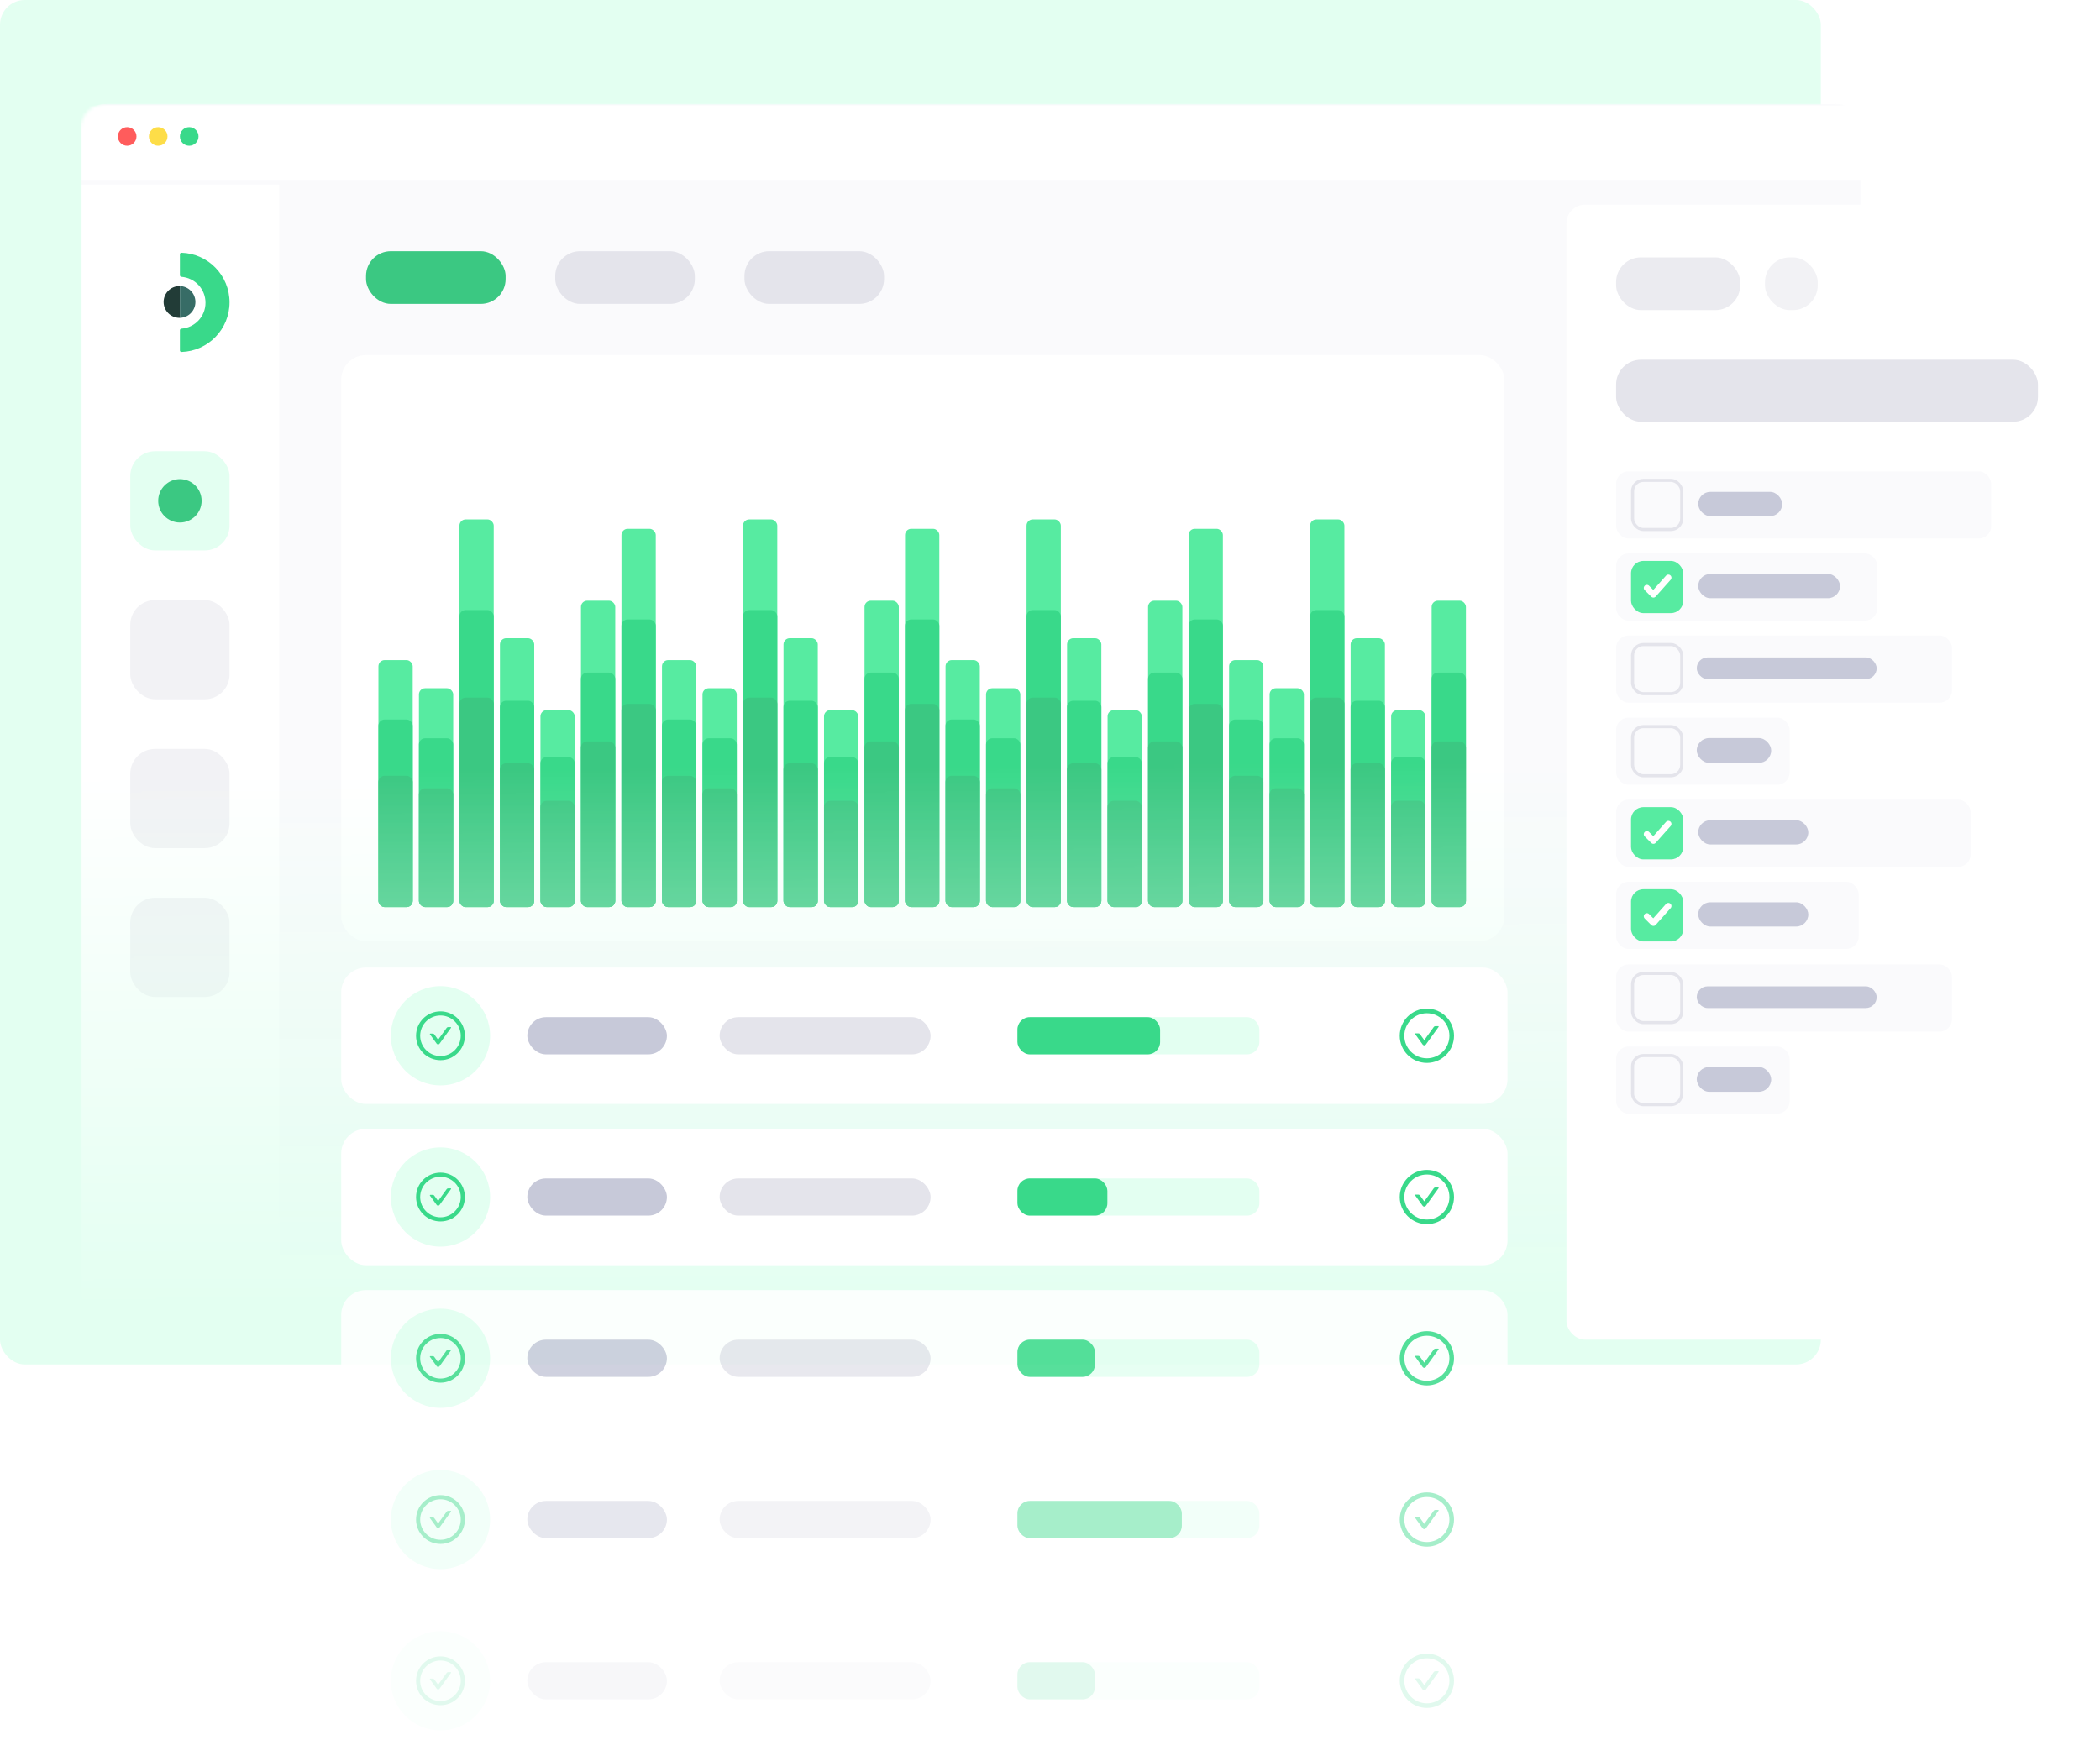 <svg width="677" height="568" viewBox="0 0 677 568" fill="none" xmlns="http://www.w3.org/2000/svg">
    <rect width="587" height="440" rx="8" fill="#E3FFF1"/>
    <mask id="mask0" mask-type="alpha" maskUnits="userSpaceOnUse" x="24" y="31" width="579" height="433">
        <rect x="24" y="31" width="579" height="433" rx="8" fill="url(#paint0_linear)"/>
    </mask>
    <g mask="url(#mask0)">
        <g filter="url(#filter0_dd)">
            <mask id="mask1" mask-type="alpha" maskUnits="userSpaceOnUse" x="26" y="33" width="574" height="440">
                <path fill-rule="evenodd" clip-rule="evenodd" d="M26 41C26 36.582 29.582 33 34 33H592C596.418 33 600 36.582 600 41V465C600 469.418 596.418 473 592 473H34C29.582 473 26 469.418 26 465V41Z" fill="white"/>
            </mask>
            <g mask="url(#mask1)">
                <path fill-rule="evenodd" clip-rule="evenodd" d="M26 41C26 36.582 29.582 33 34 33H592C596.418 33 600 36.582 600 41V465C600 469.418 596.418 473 592 473H34C29.582 473 26 469.418 26 465V41Z" fill="#FAFAFC"/>
                <g filter="url(#filter1_dd)">
                    <rect x="26" y="57" width="64" height="416" fill="white"/>
                </g>
                <rect x="42" y="289" width="32" height="32" rx="8" fill="#F2F2F5"/>
                <rect x="42" y="241" width="32" height="32" rx="8" fill="#F2F2F5"/>
                <rect x="42" y="193" width="32" height="32" rx="8" fill="#F2F2F5"/>
                <rect x="42" y="145" width="32" height="32" rx="8" fill="#E3FFF1"/>
                <circle cx="58" cy="161" r="7" fill="#3BC882"/>
                <path d="M58.501 81C58.225 80.992 58 81.216 58 81.493L58 88.254C58 88.528 58.22 88.749 58.492 88.769C62.83 89.085 66.25 92.705 66.25 97.125C66.25 101.545 62.83 105.165 58.492 105.482C58.22 105.501 58 105.723 58 105.996L58 112.507C58 112.784 58.225 113.008 58.501 113C67.106 112.735 74 105.673 74 97C74 88.327 67.106 81.265 58.501 81Z" fill="#39D98A"/>
                <path d="M58 91.751C57.959 91.751 57.917 91.75 57.875 91.75C55.045 91.75 52.75 94.044 52.75 96.875C52.75 99.706 55.045 102 57.875 102C57.917 102 57.959 101.999 58 101.999L58 91.751Z" fill="#223C37"/>
                <path d="M58 101.999C60.773 101.933 63 99.664 63 96.876C63 94.087 60.773 91.818 58 91.752L58 101.999Z" fill="#376C66"/>
                <g filter="url(#filter2_dd)">
                    <path fill-rule="evenodd" clip-rule="evenodd" d="M26 33H600V57H26V33Z" fill="white"/>
                </g>
            </g>
        </g>
        <path fill-rule="evenodd" clip-rule="evenodd" d="M41 47C42.657 47 44 45.657 44 44C44 42.343 42.657 41 41 41C39.343 41 38 42.343 38 44C38 45.657 39.343 47 41 47Z" fill="#FF5C5C"/>
        <path fill-rule="evenodd" clip-rule="evenodd" d="M51 47C52.657 47 54 45.657 54 44C54 42.343 52.657 41 51 41C49.343 41 48 42.343 48 44C48 45.657 49.343 47 51 47Z" fill="#FDDD48"/>
        <path fill-rule="evenodd" clip-rule="evenodd" d="M61 47C62.657 47 64 45.657 64 44C64 42.343 62.657 41 61 41C59.343 41 58 42.343 58 44C58 45.657 59.343 47 61 47Z" fill="#39D98A"/>
        <g filter="url(#filter3_dd)">
            <rect x="110" y="114" width="375" height="189" rx="8" fill="white"/>
            <rect x="122" y="212.363" width="11.05" height="79.637" rx="2" fill="#57EBA1"/>
            <rect x="122" y="231.516" width="11.05" height="60.484" rx="2" fill="#39D98A"/>
            <rect x="122" y="249.661" width="11.05" height="42.339" rx="2" fill="#3BC882"/>
            <rect x="135.059" y="221.436" width="11.05" height="70.564" rx="2" fill="#57EBA1"/>
            <rect x="135.059" y="237.564" width="11.05" height="54.435" rx="2" fill="#39D98A"/>
            <rect x="135.059" y="253.693" width="11.05" height="38.306" rx="2" fill="#3BC882"/>
            <rect x="148.118" y="167" width="11.05" height="125" rx="2" fill="#57EBA1"/>
            <rect x="148.118" y="196.234" width="11.05" height="95.766" rx="2" fill="#39D98A"/>
            <rect x="148.118" y="224.46" width="11.05" height="67.54" rx="2" fill="#3BC882"/>
            <rect x="161.177" y="205.307" width="11.05" height="86.694" rx="2" fill="#57EBA1"/>
            <rect x="161.177" y="225.468" width="11.05" height="66.532" rx="2" fill="#39D98A"/>
            <rect x="161.177" y="245.629" width="11.05" height="46.371" rx="2" fill="#3BC882"/>
            <rect x="174.236" y="228.492" width="11.05" height="63.508" rx="2" fill="#57EBA1"/>
            <rect x="174.236" y="243.613" width="11.05" height="48.387" rx="2" fill="#39D98A"/>
            <rect x="174.236" y="257.726" width="11.05" height="34.274" rx="2" fill="#3BC882"/>
            <rect x="187.295" y="193.21" width="11.05" height="98.79" rx="2" fill="#57EBA1"/>
            <rect x="187.295" y="216.396" width="11.05" height="75.605" rx="2" fill="#39D98A"/>
            <rect x="187.295" y="238.572" width="11.05" height="53.427" rx="2" fill="#3BC882"/>
            <rect x="200.355" y="170.024" width="11.05" height="121.976" rx="2" fill="#57EBA1"/>
            <rect x="200.355" y="199.258" width="11.05" height="92.742" rx="2" fill="#39D98A"/>
            <rect x="200.355" y="226.476" width="11.05" height="65.524" rx="2" fill="#3BC882"/>
            <rect x="213.414" y="212.363" width="11.05" height="79.637" rx="2" fill="#57EBA1"/>
            <rect x="213.414" y="231.516" width="11.05" height="60.484" rx="2" fill="#39D98A"/>
            <rect x="213.414" y="249.661" width="11.05" height="42.339" rx="2" fill="#3BC882"/>
            <rect x="226.473" y="221.436" width="11.05" height="70.564" rx="2" fill="#57EBA1"/>
            <rect x="226.473" y="237.564" width="11.05" height="54.435" rx="2" fill="#39D98A"/>
            <rect x="226.473" y="253.693" width="11.05" height="38.306" rx="2" fill="#3BC882"/>
            <rect x="239.532" y="167" width="11.05" height="125" rx="2" fill="#57EBA1"/>
            <rect x="239.532" y="196.234" width="11.05" height="95.766" rx="2" fill="#39D98A"/>
            <rect x="239.532" y="224.46" width="11.05" height="67.54" rx="2" fill="#3BC882"/>
            <rect x="252.591" y="205.307" width="11.05" height="86.694" rx="2" fill="#57EBA1"/>
            <rect x="252.591" y="225.468" width="11.05" height="66.532" rx="2" fill="#39D98A"/>
            <rect x="252.591" y="245.629" width="11.05" height="46.371" rx="2" fill="#3BC882"/>
            <rect x="265.65" y="228.492" width="11.05" height="63.508" rx="2" fill="#57EBA1"/>
            <rect x="265.65" y="243.613" width="11.05" height="48.387" rx="2" fill="#39D98A"/>
            <rect x="265.65" y="257.726" width="11.05" height="34.274" rx="2" fill="#3BC882"/>
            <rect x="278.709" y="193.21" width="11.05" height="98.79" rx="2" fill="#57EBA1"/>
            <rect x="278.709" y="216.396" width="11.05" height="75.605" rx="2" fill="#39D98A"/>
            <rect x="278.709" y="238.572" width="11.05" height="53.427" rx="2" fill="#3BC882"/>
            <rect x="291.768" y="170.024" width="11.05" height="121.976" rx="2" fill="#57EBA1"/>
            <rect x="291.768" y="199.258" width="11.05" height="92.742" rx="2" fill="#39D98A"/>
            <rect x="291.768" y="226.476" width="11.05" height="65.524" rx="2" fill="#3BC882"/>
            <rect x="304.827" y="212.363" width="11.05" height="79.637" rx="2" fill="#57EBA1"/>
            <rect x="304.827" y="231.516" width="11.05" height="60.484" rx="2" fill="#39D98A"/>
            <rect x="304.827" y="249.661" width="11.05" height="42.339" rx="2" fill="#3BC882"/>
            <rect x="317.886" y="221.436" width="11.05" height="70.564" rx="2" fill="#57EBA1"/>
            <rect x="317.886" y="237.564" width="11.05" height="54.435" rx="2" fill="#39D98A"/>
            <rect x="317.886" y="253.693" width="11.05" height="38.306" rx="2" fill="#3BC882"/>
            <rect x="330.945" y="167" width="11.05" height="125" rx="2" fill="#57EBA1"/>
            <rect x="330.945" y="196.234" width="11.05" height="95.766" rx="2" fill="#39D98A"/>
            <rect x="330.945" y="224.46" width="11.05" height="67.54" rx="2" fill="#3BC882"/>
            <rect x="344.005" y="205.307" width="11.05" height="86.694" rx="2" fill="#57EBA1"/>
            <rect x="344.005" y="225.468" width="11.05" height="66.532" rx="2" fill="#39D98A"/>
            <rect x="344.005" y="245.629" width="11.05" height="46.371" rx="2" fill="#3BC882"/>
            <rect x="357.064" y="228.492" width="11.05" height="63.508" rx="2" fill="#57EBA1"/>
            <rect x="357.064" y="243.613" width="11.05" height="48.387" rx="2" fill="#39D98A"/>
            <rect x="357.064" y="257.726" width="11.05" height="34.274" rx="2" fill="#3BC882"/>
            <rect x="370.123" y="193.21" width="11.05" height="98.79" rx="2" fill="#57EBA1"/>
            <rect x="370.123" y="216.396" width="11.05" height="75.605" rx="2" fill="#39D98A"/>
            <rect x="370.123" y="238.572" width="11.05" height="53.427" rx="2" fill="#3BC882"/>
            <rect x="383.182" y="170.024" width="11.05" height="121.976" rx="2" fill="#57EBA1"/>
            <rect x="383.182" y="199.258" width="11.05" height="92.742" rx="2" fill="#39D98A"/>
            <rect x="383.182" y="226.476" width="11.05" height="65.524" rx="2" fill="#3BC882"/>
            <rect x="396.241" y="212.363" width="11.05" height="79.637" rx="2" fill="#57EBA1"/>
            <rect x="396.241" y="231.516" width="11.05" height="60.484" rx="2" fill="#39D98A"/>
            <rect x="396.241" y="249.661" width="11.05" height="42.339" rx="2" fill="#3BC882"/>
            <rect x="409.3" y="221.436" width="11.05" height="70.564" rx="2" fill="#57EBA1"/>
            <rect x="409.3" y="237.564" width="11.05" height="54.435" rx="2" fill="#39D98A"/>
            <rect x="409.3" y="253.693" width="11.05" height="38.306" rx="2" fill="#3BC882"/>
            <rect x="422.359" y="167" width="11.05" height="125" rx="2" fill="#57EBA1"/>
            <rect x="422.359" y="196.234" width="11.05" height="95.766" rx="2" fill="#39D98A"/>
            <rect x="422.359" y="224.46" width="11.05" height="67.54" rx="2" fill="#3BC882"/>
            <rect x="435.418" y="205.307" width="11.05" height="86.694" rx="2" fill="#57EBA1"/>
            <rect x="435.418" y="225.468" width="11.05" height="66.532" rx="2" fill="#39D98A"/>
            <rect x="435.418" y="245.629" width="11.05" height="46.371" rx="2" fill="#3BC882"/>
            <rect x="448.477" y="228.492" width="11.05" height="63.508" rx="2" fill="#57EBA1"/>
            <rect x="448.477" y="243.613" width="11.05" height="48.387" rx="2" fill="#39D98A"/>
            <rect x="448.477" y="257.726" width="11.05" height="34.274" rx="2" fill="#3BC882"/>
            <rect x="461.536" y="193.21" width="11.05" height="98.79" rx="2" fill="#57EBA1"/>
            <rect x="461.536" y="216.396" width="11.05" height="75.605" rx="2" fill="#39D98A"/>
            <rect x="461.536" y="238.572" width="11.05" height="53.427" rx="2" fill="#3BC882"/>
        </g>
        <rect x="240" y="81" width="45" height="17" rx="8" fill="#E4E4EB"/>
        <rect x="179" y="81" width="45" height="17" rx="8" fill="#E4E4EB"/>
        <rect x="118" y="81" width="45" height="17" rx="8" fill="#3BC882"/>
    </g>
    <g opacity="0.15" filter="url(#filter4_dd)">
        <rect x="110" y="518" width="376" height="44" rx="8" fill="white"/>
        <path fill-rule="evenodd" clip-rule="evenodd" d="M142 556C150.837 556 158 548.837 158 540C158 531.163 150.837 524 142 524C133.163 524 126 531.163 126 540C126 548.837 133.163 556 142 556Z" fill="#E3FFF1"/>
        <path d="M145.287 537.205H144.463C144.283 537.205 144.113 537.291 144.007 537.439L141.244 541.271L139.993 539.534C139.887 539.388 139.718 539.3 139.537 539.3H138.713C138.599 539.3 138.532 539.43 138.599 539.524L140.789 542.561C140.841 542.633 140.909 542.692 140.988 542.733C141.067 542.773 141.154 542.795 141.243 542.795C141.332 542.795 141.42 542.773 141.499 542.733C141.578 542.692 141.646 542.633 141.698 542.561L145.4 537.428C145.468 537.335 145.401 537.205 145.287 537.205Z" fill="#39D98A"/>
        <path d="M142 532.125C137.651 532.125 134.125 535.651 134.125 540C134.125 544.349 137.651 547.875 142 547.875C146.349 547.875 149.875 544.349 149.875 540C149.875 535.651 146.349 532.125 142 532.125ZM142 546.539C138.389 546.539 135.461 543.611 135.461 540C135.461 536.389 138.389 533.461 142 533.461C145.611 533.461 148.539 536.389 148.539 540C148.539 543.611 145.611 546.539 142 546.539Z" fill="#39D98A"/>
        <rect x="170" y="534" width="45" height="12" rx="6" fill="#C7C9D9"/>
        <rect x="232" y="534" width="68" height="12" rx="6" fill="#E4E4EB"/>
        <rect x="328" y="534" width="78" height="12" rx="4" fill="#E3FFF1"/>
        <rect x="328" y="534" width="25" height="12" rx="4" fill="#39D98A"/>
        <path d="M463.652 536.895H462.736C462.537 536.895 462.348 536.99 462.231 537.154L459.16 541.412L457.77 539.482C457.652 539.32 457.465 539.223 457.264 539.223H456.348C456.221 539.223 456.147 539.367 456.221 539.471L458.654 542.846C458.712 542.926 458.788 542.991 458.875 543.036C458.963 543.082 459.06 543.105 459.159 543.105C459.258 543.105 459.355 543.082 459.443 543.036C459.531 542.991 459.607 542.926 459.664 542.846L463.777 537.143C463.854 537.039 463.779 536.895 463.652 536.895Z" fill="#39D98A"/>
        <path d="M460 531.25C455.168 531.25 451.25 535.168 451.25 540C451.25 544.832 455.168 548.75 460 548.75C464.832 548.75 468.75 544.832 468.75 540C468.75 535.168 464.832 531.25 460 531.25ZM460 547.266C455.988 547.266 452.734 544.012 452.734 540C452.734 535.988 455.988 532.734 460 532.734C464.012 532.734 467.266 535.988 467.266 540C467.266 544.012 464.012 547.266 460 547.266Z" fill="#39D98A"/>
    </g>
    <g opacity="0.45" filter="url(#filter5_dd)">
        <rect x="110" y="466" width="376" height="44" rx="8" fill="white"/>
        <path fill-rule="evenodd" clip-rule="evenodd" d="M142 504C150.837 504 158 496.837 158 488C158 479.163 150.837 472 142 472C133.163 472 126 479.163 126 488C126 496.837 133.163 504 142 504Z" fill="#E3FFF1"/>
        <path d="M145.287 485.205H144.463C144.283 485.205 144.113 485.291 144.007 485.439L141.244 489.271L139.993 487.534C139.887 487.388 139.718 487.3 139.537 487.3H138.713C138.599 487.3 138.532 487.43 138.599 487.524L140.789 490.561C140.841 490.633 140.909 490.692 140.988 490.733C141.067 490.773 141.154 490.795 141.243 490.795C141.332 490.795 141.42 490.773 141.499 490.733C141.578 490.692 141.646 490.633 141.698 490.561L145.4 485.428C145.468 485.335 145.401 485.205 145.287 485.205Z" fill="#39D98A"/>
        <path d="M142 480.125C137.651 480.125 134.125 483.651 134.125 488C134.125 492.349 137.651 495.875 142 495.875C146.349 495.875 149.875 492.349 149.875 488C149.875 483.651 146.349 480.125 142 480.125ZM142 494.539C138.389 494.539 135.461 491.611 135.461 488C135.461 484.389 138.389 481.461 142 481.461C145.611 481.461 148.539 484.389 148.539 488C148.539 491.611 145.611 494.539 142 494.539Z" fill="#39D98A"/>
        <rect x="170" y="482" width="45" height="12" rx="6" fill="#C7C9D9"/>
        <rect x="232" y="482" width="68" height="12" rx="6" fill="#E4E4EB"/>
        <rect x="328" y="482" width="78" height="12" rx="4" fill="#E3FFF1"/>
        <rect x="328" y="482" width="53" height="12" rx="4" fill="#39D98A"/>
        <path d="M463.652 484.895H462.736C462.537 484.895 462.348 484.99 462.231 485.154L459.16 489.412L457.77 487.482C457.652 487.32 457.465 487.223 457.264 487.223H456.348C456.221 487.223 456.147 487.367 456.221 487.471L458.654 490.846C458.712 490.926 458.788 490.991 458.875 491.036C458.963 491.082 459.06 491.105 459.159 491.105C459.258 491.105 459.355 491.082 459.443 491.036C459.531 490.991 459.607 490.926 459.664 490.846L463.777 485.143C463.854 485.039 463.779 484.895 463.652 484.895Z" fill="#39D98A"/>
        <path d="M460 479.25C455.168 479.25 451.25 483.168 451.25 488C451.25 492.832 455.168 496.75 460 496.75C464.832 496.75 468.75 492.832 468.75 488C468.75 483.168 464.832 479.25 460 479.25ZM460 495.266C455.988 495.266 452.734 492.012 452.734 488C452.734 483.988 455.988 480.734 460 480.734C464.012 480.734 467.266 483.988 467.266 488C467.266 492.012 464.012 495.266 460 495.266Z" fill="#39D98A"/>
    </g>
    <g opacity="0.85" filter="url(#filter6_dd)">
        <rect x="110" y="414" width="376" height="44" rx="8" fill="white"/>
        <path fill-rule="evenodd" clip-rule="evenodd" d="M142 452C150.837 452 158 444.837 158 436C158 427.163 150.837 420 142 420C133.163 420 126 427.163 126 436C126 444.837 133.163 452 142 452Z" fill="#E3FFF1"/>
        <path d="M145.287 433.205H144.463C144.283 433.205 144.113 433.291 144.007 433.439L141.244 437.271L139.993 435.534C139.887 435.388 139.718 435.3 139.537 435.3H138.713C138.599 435.3 138.532 435.43 138.599 435.524L140.789 438.561C140.841 438.633 140.909 438.692 140.988 438.733C141.067 438.773 141.154 438.795 141.243 438.795C141.332 438.795 141.42 438.773 141.499 438.733C141.578 438.692 141.646 438.633 141.698 438.561L145.4 433.428C145.468 433.335 145.401 433.205 145.287 433.205Z" fill="#39D98A"/>
        <path d="M142 428.125C137.651 428.125 134.125 431.651 134.125 436C134.125 440.349 137.651 443.875 142 443.875C146.349 443.875 149.875 440.349 149.875 436C149.875 431.651 146.349 428.125 142 428.125ZM142 442.539C138.389 442.539 135.461 439.611 135.461 436C135.461 432.389 138.389 429.461 142 429.461C145.611 429.461 148.539 432.389 148.539 436C148.539 439.611 145.611 442.539 142 442.539Z" fill="#39D98A"/>
        <rect x="170" y="430" width="45" height="12" rx="6" fill="#C7C9D9"/>
        <rect x="232" y="430" width="68" height="12" rx="6" fill="#E4E4EB"/>
        <rect x="328" y="430" width="78" height="12" rx="4" fill="#E3FFF1"/>
        <rect x="328" y="430" width="25" height="12" rx="4" fill="#39D98A"/>
        <path d="M463.652 432.895H462.736C462.537 432.895 462.348 432.99 462.231 433.154L459.16 437.412L457.77 435.482C457.652 435.32 457.465 435.223 457.264 435.223H456.348C456.221 435.223 456.147 435.367 456.221 435.471L458.654 438.846C458.712 438.926 458.788 438.991 458.875 439.036C458.963 439.082 459.06 439.105 459.159 439.105C459.258 439.105 459.355 439.082 459.443 439.036C459.531 438.991 459.607 438.926 459.664 438.846L463.777 433.143C463.854 433.039 463.779 432.895 463.652 432.895Z" fill="#39D98A"/>
        <path d="M460 427.25C455.168 427.25 451.25 431.168 451.25 436C451.25 440.832 455.168 444.75 460 444.75C464.832 444.75 468.75 440.832 468.75 436C468.75 431.168 464.832 427.25 460 427.25ZM460 443.266C455.988 443.266 452.734 440.012 452.734 436C452.734 431.988 455.988 428.734 460 428.734C464.012 428.734 467.266 431.988 467.266 436C467.266 440.012 464.012 443.266 460 443.266Z" fill="#39D98A"/>
    </g>
    <g filter="url(#filter7_dd)">
        <rect x="110" y="362" width="376" height="44" rx="8" fill="white"/>
        <path fill-rule="evenodd" clip-rule="evenodd" d="M142 400C150.837 400 158 392.837 158 384C158 375.163 150.837 368 142 368C133.163 368 126 375.163 126 384C126 392.837 133.163 400 142 400Z" fill="#E3FFF1"/>
        <path d="M145.287 381.205H144.463C144.283 381.205 144.113 381.291 144.007 381.439L141.244 385.271L139.993 383.534C139.887 383.388 139.718 383.3 139.537 383.3H138.713C138.599 383.3 138.532 383.43 138.599 383.524L140.789 386.561C140.841 386.633 140.909 386.692 140.988 386.733C141.067 386.773 141.154 386.795 141.243 386.795C141.332 386.795 141.42 386.773 141.499 386.733C141.578 386.692 141.646 386.633 141.698 386.561L145.4 381.428C145.468 381.335 145.401 381.205 145.287 381.205Z" fill="#39D98A"/>
        <path d="M142 376.125C137.651 376.125 134.125 379.651 134.125 384C134.125 388.349 137.651 391.875 142 391.875C146.349 391.875 149.875 388.349 149.875 384C149.875 379.651 146.349 376.125 142 376.125ZM142 390.539C138.389 390.539 135.461 387.611 135.461 384C135.461 380.389 138.389 377.461 142 377.461C145.611 377.461 148.539 380.389 148.539 384C148.539 387.611 145.611 390.539 142 390.539Z" fill="#39D98A"/>
        <rect x="170" y="378" width="45" height="12" rx="6" fill="#C7C9D9"/>
        <rect x="232" y="378" width="68" height="12" rx="6" fill="#E4E4EB"/>
        <rect x="328" y="378" width="78" height="12" rx="4" fill="#E3FFF1"/>
        <rect x="328" y="378" width="29" height="12" rx="4" fill="#39D98A"/>
        <path d="M463.652 380.895H462.736C462.537 380.895 462.348 380.99 462.231 381.154L459.16 385.412L457.77 383.482C457.652 383.32 457.465 383.223 457.264 383.223H456.348C456.221 383.223 456.147 383.367 456.221 383.471L458.654 386.846C458.712 386.926 458.788 386.991 458.875 387.036C458.963 387.082 459.06 387.105 459.159 387.105C459.258 387.105 459.355 387.082 459.443 387.036C459.531 386.991 459.607 386.926 459.664 386.846L463.777 381.143C463.854 381.039 463.779 380.895 463.652 380.895Z" fill="#39D98A"/>
        <path d="M460 375.25C455.168 375.25 451.25 379.168 451.25 384C451.25 388.832 455.168 392.75 460 392.75C464.832 392.75 468.75 388.832 468.75 384C468.75 379.168 464.832 375.25 460 375.25ZM460 391.266C455.988 391.266 452.734 388.012 452.734 384C452.734 379.988 455.988 376.734 460 376.734C464.012 376.734 467.266 379.988 467.266 384C467.266 388.012 464.012 391.266 460 391.266Z" fill="#39D98A"/>
    </g>
    <g filter="url(#filter8_dd)">
        <rect x="110" y="310" width="376" height="44" rx="8" fill="white"/>
        <path fill-rule="evenodd" clip-rule="evenodd" d="M142 348C150.837 348 158 340.837 158 332C158 323.163 150.837 316 142 316C133.163 316 126 323.163 126 332C126 340.837 133.163 348 142 348Z" fill="#E3FFF1"/>
        <path d="M145.287 329.205H144.463C144.283 329.205 144.113 329.291 144.007 329.439L141.244 333.271L139.993 331.534C139.887 331.388 139.718 331.3 139.537 331.3H138.713C138.599 331.3 138.532 331.43 138.599 331.524L140.789 334.561C140.841 334.633 140.909 334.692 140.988 334.733C141.067 334.773 141.154 334.795 141.243 334.795C141.332 334.795 141.42 334.773 141.499 334.733C141.578 334.692 141.646 334.633 141.698 334.561L145.4 329.428C145.468 329.335 145.401 329.205 145.287 329.205Z" fill="#39D98A"/>
        <path d="M142 324.125C137.651 324.125 134.125 327.651 134.125 332C134.125 336.349 137.651 339.875 142 339.875C146.349 339.875 149.875 336.349 149.875 332C149.875 327.651 146.349 324.125 142 324.125ZM142 338.539C138.389 338.539 135.461 335.611 135.461 332C135.461 328.389 138.389 325.461 142 325.461C145.611 325.461 148.539 328.389 148.539 332C148.539 335.611 145.611 338.539 142 338.539Z" fill="#39D98A"/>
        <rect x="170" y="326" width="45" height="12" rx="6" fill="#C7C9D9"/>
        <rect x="232" y="326" width="68" height="12" rx="6" fill="#E4E4EB"/>
        <rect x="328" y="326" width="78" height="12" rx="4" fill="#E3FFF1"/>
        <rect x="328" y="326" width="46" height="12" rx="4" fill="#39D98A"/>
        <path d="M463.652 328.895H462.736C462.537 328.895 462.348 328.99 462.231 329.154L459.16 333.412L457.77 331.482C457.652 331.32 457.465 331.223 457.264 331.223H456.348C456.221 331.223 456.147 331.367 456.221 331.471L458.654 334.846C458.712 334.926 458.788 334.991 458.875 335.036C458.963 335.082 459.06 335.105 459.159 335.105C459.258 335.105 459.355 335.082 459.443 335.036C459.531 334.991 459.607 334.926 459.664 334.846L463.777 329.143C463.854 329.039 463.779 328.895 463.652 328.895Z" fill="#39D98A"/>
        <path d="M460 323.25C455.168 323.25 451.25 327.168 451.25 332C451.25 336.832 455.168 340.75 460 340.75C464.832 340.75 468.75 336.832 468.75 332C468.75 327.168 464.832 323.25 460 323.25ZM460 339.266C455.988 339.266 452.734 336.012 452.734 332C452.734 327.988 455.988 324.734 460 324.734C464.012 324.734 467.266 327.988 467.266 332C467.266 336.012 464.012 339.266 460 339.266Z" fill="#39D98A"/>
    </g>
    <g filter="url(#filter9_dd)">
        <rect x="505" y="64" width="168" height="366" rx="6" fill="white"/>
        <rect x="521" y="282.344" width="78.203" height="21.656" rx="4" fill="#FAFAFC"/>
        <rect x="521" y="255.875" width="114.297" height="21.656" rx="4" fill="#FAFAFC"/>
        <rect x="521" y="229.406" width="55.945" height="21.656" rx="4" fill="#FAFAFC"/>
        <rect x="521" y="202.938" width="108.281" height="21.656" rx="4" fill="#FAFAFC"/>
        <rect x="521" y="176.469" width="84.219" height="21.656" rx="4" fill="#FAFAFC"/>
        <rect x="521" y="150" width="120.914" height="21.656" rx="4" fill="#FAFAFC"/>
        <rect x="525.812" y="284.75" width="16.844" height="16.844" rx="4" fill="#57EBA1"/>
        <path d="M530.926 293.473L533.031 295.578L537.844 290.164" stroke="white" stroke-width="2" stroke-linecap="round" stroke-linejoin="round"/>
        <rect x="547.469" y="288.961" width="35.492" height="7.82" rx="3.91" fill="#C7C9D9"/>
        <rect x="525.812" y="258.281" width="16.844" height="16.844" rx="4" fill="#57EBA1"/>
        <path d="M530.926 267.004L533.031 269.109L537.844 263.695" stroke="white" stroke-width="2" stroke-linecap="round" stroke-linejoin="round"/>
        <rect x="547.469" y="262.492" width="35.492" height="7.82" rx="3.91" fill="#C7C9D9"/>
        <rect x="525.812" y="178.875" width="16.844" height="16.844" rx="4" fill="#57EBA1"/>
        <path d="M530.926 187.598L533.031 189.703L537.844 184.289" stroke="white" stroke-width="2" stroke-linecap="round" stroke-linejoin="round"/>
        <rect x="547.469" y="183.086" width="45.719" height="7.82" rx="3.91" fill="#C7C9D9"/>
        <rect x="526.312" y="152.906" width="15.844" height="15.844" rx="3.5" stroke="#E4E4EB"/>
        <rect x="547.469" y="156.617" width="27.07" height="7.82" rx="3.91" fill="#C7C9D9"/>
        <rect x="526.312" y="205.844" width="15.844" height="15.844" rx="3.5" stroke="#E4E4EB"/>
        <rect x="547" y="210" width="58" height="7" rx="3.5" fill="#C7C9D9"/>
        <rect x="526.312" y="232.312" width="15.844" height="15.844" rx="3.5" stroke="#E4E4EB"/>
        <rect x="547" y="236" width="24" height="8" rx="4" fill="#C7C9D9"/>
        <rect x="521" y="335.469" width="55.945" height="21.656" rx="4" fill="#FAFAFC"/>
        <rect x="521" y="309" width="108.281" height="21.656" rx="4" fill="#FAFAFC"/>
        <rect x="526.312" y="311.906" width="15.844" height="15.844" rx="3.5" stroke="#E4E4EB"/>
        <rect x="547" y="316.062" width="58" height="7" rx="3.5" fill="#C7C9D9"/>
        <rect x="526.312" y="338.375" width="15.844" height="15.844" rx="3.5" stroke="#E4E4EB"/>
        <rect x="547" y="342.062" width="24" height="8" rx="4" fill="#C7C9D9"/>
        <rect x="521" y="114" width="136" height="20" rx="8" fill="#E4E4EB"/>
        <rect x="521" y="81" width="40" height="17" rx="8" fill="#EBEBF0"/>
        <rect x="569" y="81" width="17" height="17" rx="8" fill="#F2F2F5"/>
    </g>
    <defs>
        <filter id="filter0_dd" x="24" y="31.5" width="578" height="444" filterUnits="userSpaceOnUse" color-interpolation-filters="sRGB">
            <feFlood flood-opacity="0" result="BackgroundImageFix"/>
            <feColorMatrix in="SourceAlpha" type="matrix" values="0 0 0 0 0 0 0 0 0 0 0 0 0 0 0 0 0 0 127 0"/>
            <feOffset dy="0.5"/>
            <feGaussianBlur stdDeviation="1"/>
            <feColorMatrix type="matrix" values="0 0 0 0 0.376 0 0 0 0 0.38 0 0 0 0 0.439 0 0 0 0.16 0"/>
            <feBlend mode="normal" in2="BackgroundImageFix" result="effect1_dropShadow"/>
            <feColorMatrix in="SourceAlpha" type="matrix" values="0 0 0 0 0 0 0 0 0 0 0 0 0 0 0 0 0 0 127 0"/>
            <feOffset/>
            <feGaussianBlur stdDeviation="0.5"/>
            <feColorMatrix type="matrix" values="0 0 0 0 0.157 0 0 0 0 0.161 0 0 0 0 0.239 0 0 0 0.08 0"/>
            <feBlend mode="normal" in2="effect1_dropShadow" result="effect2_dropShadow"/>
            <feBlend mode="normal" in="SourceGraphic" in2="effect2_dropShadow" result="shape"/>
        </filter>
        <filter id="filter1_dd" x="22" y="55" width="72" height="424" filterUnits="userSpaceOnUse" color-interpolation-filters="sRGB">
            <feFlood flood-opacity="0" result="BackgroundImageFix"/>
            <feColorMatrix in="SourceAlpha" type="matrix" values="0 0 0 0 0 0 0 0 0 0 0 0 0 0 0 0 0 0 127 0"/>
            <feOffset dy="2"/>
            <feGaussianBlur stdDeviation="2"/>
            <feColorMatrix type="matrix" values="0 0 0 0 0.376 0 0 0 0 0.38 0 0 0 0 0.439 0 0 0 0.16 0"/>
            <feBlend mode="normal" in2="BackgroundImageFix" result="effect1_dropShadow"/>
            <feColorMatrix in="SourceAlpha" type="matrix" values="0 0 0 0 0 0 0 0 0 0 0 0 0 0 0 0 0 0 127 0"/>
            <feOffset/>
            <feGaussianBlur stdDeviation="0.5"/>
            <feColorMatrix type="matrix" values="0 0 0 0 0.157 0 0 0 0 0.161 0 0 0 0 0.239 0 0 0 0.04 0"/>
            <feBlend mode="normal" in2="effect1_dropShadow" result="effect2_dropShadow"/>
            <feBlend mode="normal" in="SourceGraphic" in2="effect2_dropShadow" result="shape"/>
        </filter>
        <filter id="filter2_dd" x="24" y="31.5" width="578" height="28" filterUnits="userSpaceOnUse" color-interpolation-filters="sRGB">
            <feFlood flood-opacity="0" result="BackgroundImageFix"/>
            <feColorMatrix in="SourceAlpha" type="matrix" values="0 0 0 0 0 0 0 0 0 0 0 0 0 0 0 0 0 0 127 0"/>
            <feOffset dy="0.5"/>
            <feGaussianBlur stdDeviation="1"/>
            <feColorMatrix type="matrix" values="0 0 0 0 0.376 0 0 0 0 0.38 0 0 0 0 0.439 0 0 0 0.16 0"/>
            <feBlend mode="normal" in2="BackgroundImageFix" result="effect1_dropShadow"/>
            <feColorMatrix in="SourceAlpha" type="matrix" values="0 0 0 0 0 0 0 0 0 0 0 0 0 0 0 0 0 0 127 0"/>
            <feOffset/>
            <feGaussianBlur stdDeviation="0.5"/>
            <feColorMatrix type="matrix" values="0 0 0 0 0.157 0 0 0 0 0.161 0 0 0 0 0.239 0 0 0 0.08 0"/>
            <feBlend mode="normal" in2="effect1_dropShadow" result="effect2_dropShadow"/>
            <feBlend mode="normal" in="SourceGraphic" in2="effect2_dropShadow" result="shape"/>
        </filter>
        <filter id="filter3_dd" x="108" y="112.5" width="379" height="193" filterUnits="userSpaceOnUse" color-interpolation-filters="sRGB">
            <feFlood flood-opacity="0" result="BackgroundImageFix"/>
            <feColorMatrix in="SourceAlpha" type="matrix" values="0 0 0 0 0 0 0 0 0 0 0 0 0 0 0 0 0 0 127 0"/>
            <feOffset dy="0.5"/>
            <feGaussianBlur stdDeviation="1"/>
            <feColorMatrix type="matrix" values="0 0 0 0 0.376 0 0 0 0 0.38 0 0 0 0 0.439 0 0 0 0.16 0"/>
            <feBlend mode="normal" in2="BackgroundImageFix" result="effect1_dropShadow"/>
            <feColorMatrix in="SourceAlpha" type="matrix" values="0 0 0 0 0 0 0 0 0 0 0 0 0 0 0 0 0 0 127 0"/>
            <feOffset/>
            <feGaussianBlur stdDeviation="0.5"/>
            <feColorMatrix type="matrix" values="0 0 0 0 0.157 0 0 0 0 0.161 0 0 0 0 0.239 0 0 0 0.08 0"/>
            <feBlend mode="normal" in2="effect1_dropShadow" result="effect2_dropShadow"/>
            <feBlend mode="normal" in="SourceGraphic" in2="effect2_dropShadow" result="shape"/>
        </filter>
        <filter id="filter4_dd" x="106" y="516" width="384" height="52" filterUnits="userSpaceOnUse" color-interpolation-filters="sRGB">
            <feFlood flood-opacity="0" result="BackgroundImageFix"/>
            <feColorMatrix in="SourceAlpha" type="matrix" values="0 0 0 0 0 0 0 0 0 0 0 0 0 0 0 0 0 0 127 0"/>
            <feOffset dy="2"/>
            <feGaussianBlur stdDeviation="2"/>
            <feColorMatrix type="matrix" values="0 0 0 0 0.376 0 0 0 0 0.38 0 0 0 0 0.439 0 0 0 0.16 0"/>
            <feBlend mode="normal" in2="BackgroundImageFix" result="effect1_dropShadow"/>
            <feColorMatrix in="SourceAlpha" type="matrix" values="0 0 0 0 0 0 0 0 0 0 0 0 0 0 0 0 0 0 127 0"/>
            <feOffset/>
            <feGaussianBlur stdDeviation="0.5"/>
            <feColorMatrix type="matrix" values="0 0 0 0 0.157 0 0 0 0 0.161 0 0 0 0 0.239 0 0 0 0.04 0"/>
            <feBlend mode="normal" in2="effect1_dropShadow" result="effect2_dropShadow"/>
            <feBlend mode="normal" in="SourceGraphic" in2="effect2_dropShadow" result="shape"/>
        </filter>
        <filter id="filter5_dd" x="106" y="464" width="384" height="52" filterUnits="userSpaceOnUse" color-interpolation-filters="sRGB">
            <feFlood flood-opacity="0" result="BackgroundImageFix"/>
            <feColorMatrix in="SourceAlpha" type="matrix" values="0 0 0 0 0 0 0 0 0 0 0 0 0 0 0 0 0 0 127 0"/>
            <feOffset dy="2"/>
            <feGaussianBlur stdDeviation="2"/>
            <feColorMatrix type="matrix" values="0 0 0 0 0.376 0 0 0 0 0.38 0 0 0 0 0.439 0 0 0 0.16 0"/>
            <feBlend mode="normal" in2="BackgroundImageFix" result="effect1_dropShadow"/>
            <feColorMatrix in="SourceAlpha" type="matrix" values="0 0 0 0 0 0 0 0 0 0 0 0 0 0 0 0 0 0 127 0"/>
            <feOffset/>
            <feGaussianBlur stdDeviation="0.5"/>
            <feColorMatrix type="matrix" values="0 0 0 0 0.157 0 0 0 0 0.161 0 0 0 0 0.239 0 0 0 0.04 0"/>
            <feBlend mode="normal" in2="effect1_dropShadow" result="effect2_dropShadow"/>
            <feBlend mode="normal" in="SourceGraphic" in2="effect2_dropShadow" result="shape"/>
        </filter>
        <filter id="filter6_dd" x="106" y="412" width="384" height="52" filterUnits="userSpaceOnUse" color-interpolation-filters="sRGB">
            <feFlood flood-opacity="0" result="BackgroundImageFix"/>
            <feColorMatrix in="SourceAlpha" type="matrix" values="0 0 0 0 0 0 0 0 0 0 0 0 0 0 0 0 0 0 127 0"/>
            <feOffset dy="2"/>
            <feGaussianBlur stdDeviation="2"/>
            <feColorMatrix type="matrix" values="0 0 0 0 0.376 0 0 0 0 0.38 0 0 0 0 0.439 0 0 0 0.16 0"/>
            <feBlend mode="normal" in2="BackgroundImageFix" result="effect1_dropShadow"/>
            <feColorMatrix in="SourceAlpha" type="matrix" values="0 0 0 0 0 0 0 0 0 0 0 0 0 0 0 0 0 0 127 0"/>
            <feOffset/>
            <feGaussianBlur stdDeviation="0.5"/>
            <feColorMatrix type="matrix" values="0 0 0 0 0.157 0 0 0 0 0.161 0 0 0 0 0.239 0 0 0 0.04 0"/>
            <feBlend mode="normal" in2="effect1_dropShadow" result="effect2_dropShadow"/>
            <feBlend mode="normal" in="SourceGraphic" in2="effect2_dropShadow" result="shape"/>
        </filter>
        <filter id="filter7_dd" x="106" y="360" width="384" height="52" filterUnits="userSpaceOnUse" color-interpolation-filters="sRGB">
            <feFlood flood-opacity="0" result="BackgroundImageFix"/>
            <feColorMatrix in="SourceAlpha" type="matrix" values="0 0 0 0 0 0 0 0 0 0 0 0 0 0 0 0 0 0 127 0"/>
            <feOffset dy="2"/>
            <feGaussianBlur stdDeviation="2"/>
            <feColorMatrix type="matrix" values="0 0 0 0 0.376 0 0 0 0 0.38 0 0 0 0 0.439 0 0 0 0.16 0"/>
            <feBlend mode="normal" in2="BackgroundImageFix" result="effect1_dropShadow"/>
            <feColorMatrix in="SourceAlpha" type="matrix" values="0 0 0 0 0 0 0 0 0 0 0 0 0 0 0 0 0 0 127 0"/>
            <feOffset/>
            <feGaussianBlur stdDeviation="0.5"/>
            <feColorMatrix type="matrix" values="0 0 0 0 0.157 0 0 0 0 0.161 0 0 0 0 0.239 0 0 0 0.04 0"/>
            <feBlend mode="normal" in2="effect1_dropShadow" result="effect2_dropShadow"/>
            <feBlend mode="normal" in="SourceGraphic" in2="effect2_dropShadow" result="shape"/>
        </filter>
        <filter id="filter8_dd" x="106" y="308" width="384" height="52" filterUnits="userSpaceOnUse" color-interpolation-filters="sRGB">
            <feFlood flood-opacity="0" result="BackgroundImageFix"/>
            <feColorMatrix in="SourceAlpha" type="matrix" values="0 0 0 0 0 0 0 0 0 0 0 0 0 0 0 0 0 0 127 0"/>
            <feOffset dy="2"/>
            <feGaussianBlur stdDeviation="2"/>
            <feColorMatrix type="matrix" values="0 0 0 0 0.376 0 0 0 0 0.38 0 0 0 0 0.439 0 0 0 0.16 0"/>
            <feBlend mode="normal" in2="BackgroundImageFix" result="effect1_dropShadow"/>
            <feColorMatrix in="SourceAlpha" type="matrix" values="0 0 0 0 0 0 0 0 0 0 0 0 0 0 0 0 0 0 127 0"/>
            <feOffset/>
            <feGaussianBlur stdDeviation="0.5"/>
            <feColorMatrix type="matrix" values="0 0 0 0 0.157 0 0 0 0 0.161 0 0 0 0 0.239 0 0 0 0.04 0"/>
            <feBlend mode="normal" in2="effect1_dropShadow" result="effect2_dropShadow"/>
            <feBlend mode="normal" in="SourceGraphic" in2="effect2_dropShadow" result="shape"/>
        </filter>
        <filter id="filter9_dd" x="501" y="62" width="176" height="374" filterUnits="userSpaceOnUse" color-interpolation-filters="sRGB">
            <feFlood flood-opacity="0" result="BackgroundImageFix"/>
            <feColorMatrix in="SourceAlpha" type="matrix" values="0 0 0 0 0 0 0 0 0 0 0 0 0 0 0 0 0 0 127 0"/>
            <feOffset dy="2"/>
            <feGaussianBlur stdDeviation="2"/>
            <feColorMatrix type="matrix" values="0 0 0 0 0.376 0 0 0 0 0.38 0 0 0 0 0.439 0 0 0 0.16 0"/>
            <feBlend mode="normal" in2="BackgroundImageFix" result="effect1_dropShadow"/>
            <feColorMatrix in="SourceAlpha" type="matrix" values="0 0 0 0 0 0 0 0 0 0 0 0 0 0 0 0 0 0 127 0"/>
            <feOffset/>
            <feGaussianBlur stdDeviation="0.5"/>
            <feColorMatrix type="matrix" values="0 0 0 0 0.157 0 0 0 0 0.161 0 0 0 0 0.239 0 0 0 0.04 0"/>
            <feBlend mode="normal" in2="effect1_dropShadow" result="effect2_dropShadow"/>
            <feBlend mode="normal" in="SourceGraphic" in2="effect2_dropShadow" result="shape"/>
        </filter>
        <linearGradient id="paint0_linear" x1="318.925" y1="247.5" x2="319.907" y2="420.7" gradientUnits="userSpaceOnUse">
            <stop/>
            <stop offset="1" stop-opacity="0"/>
        </linearGradient>
    </defs>
</svg>
